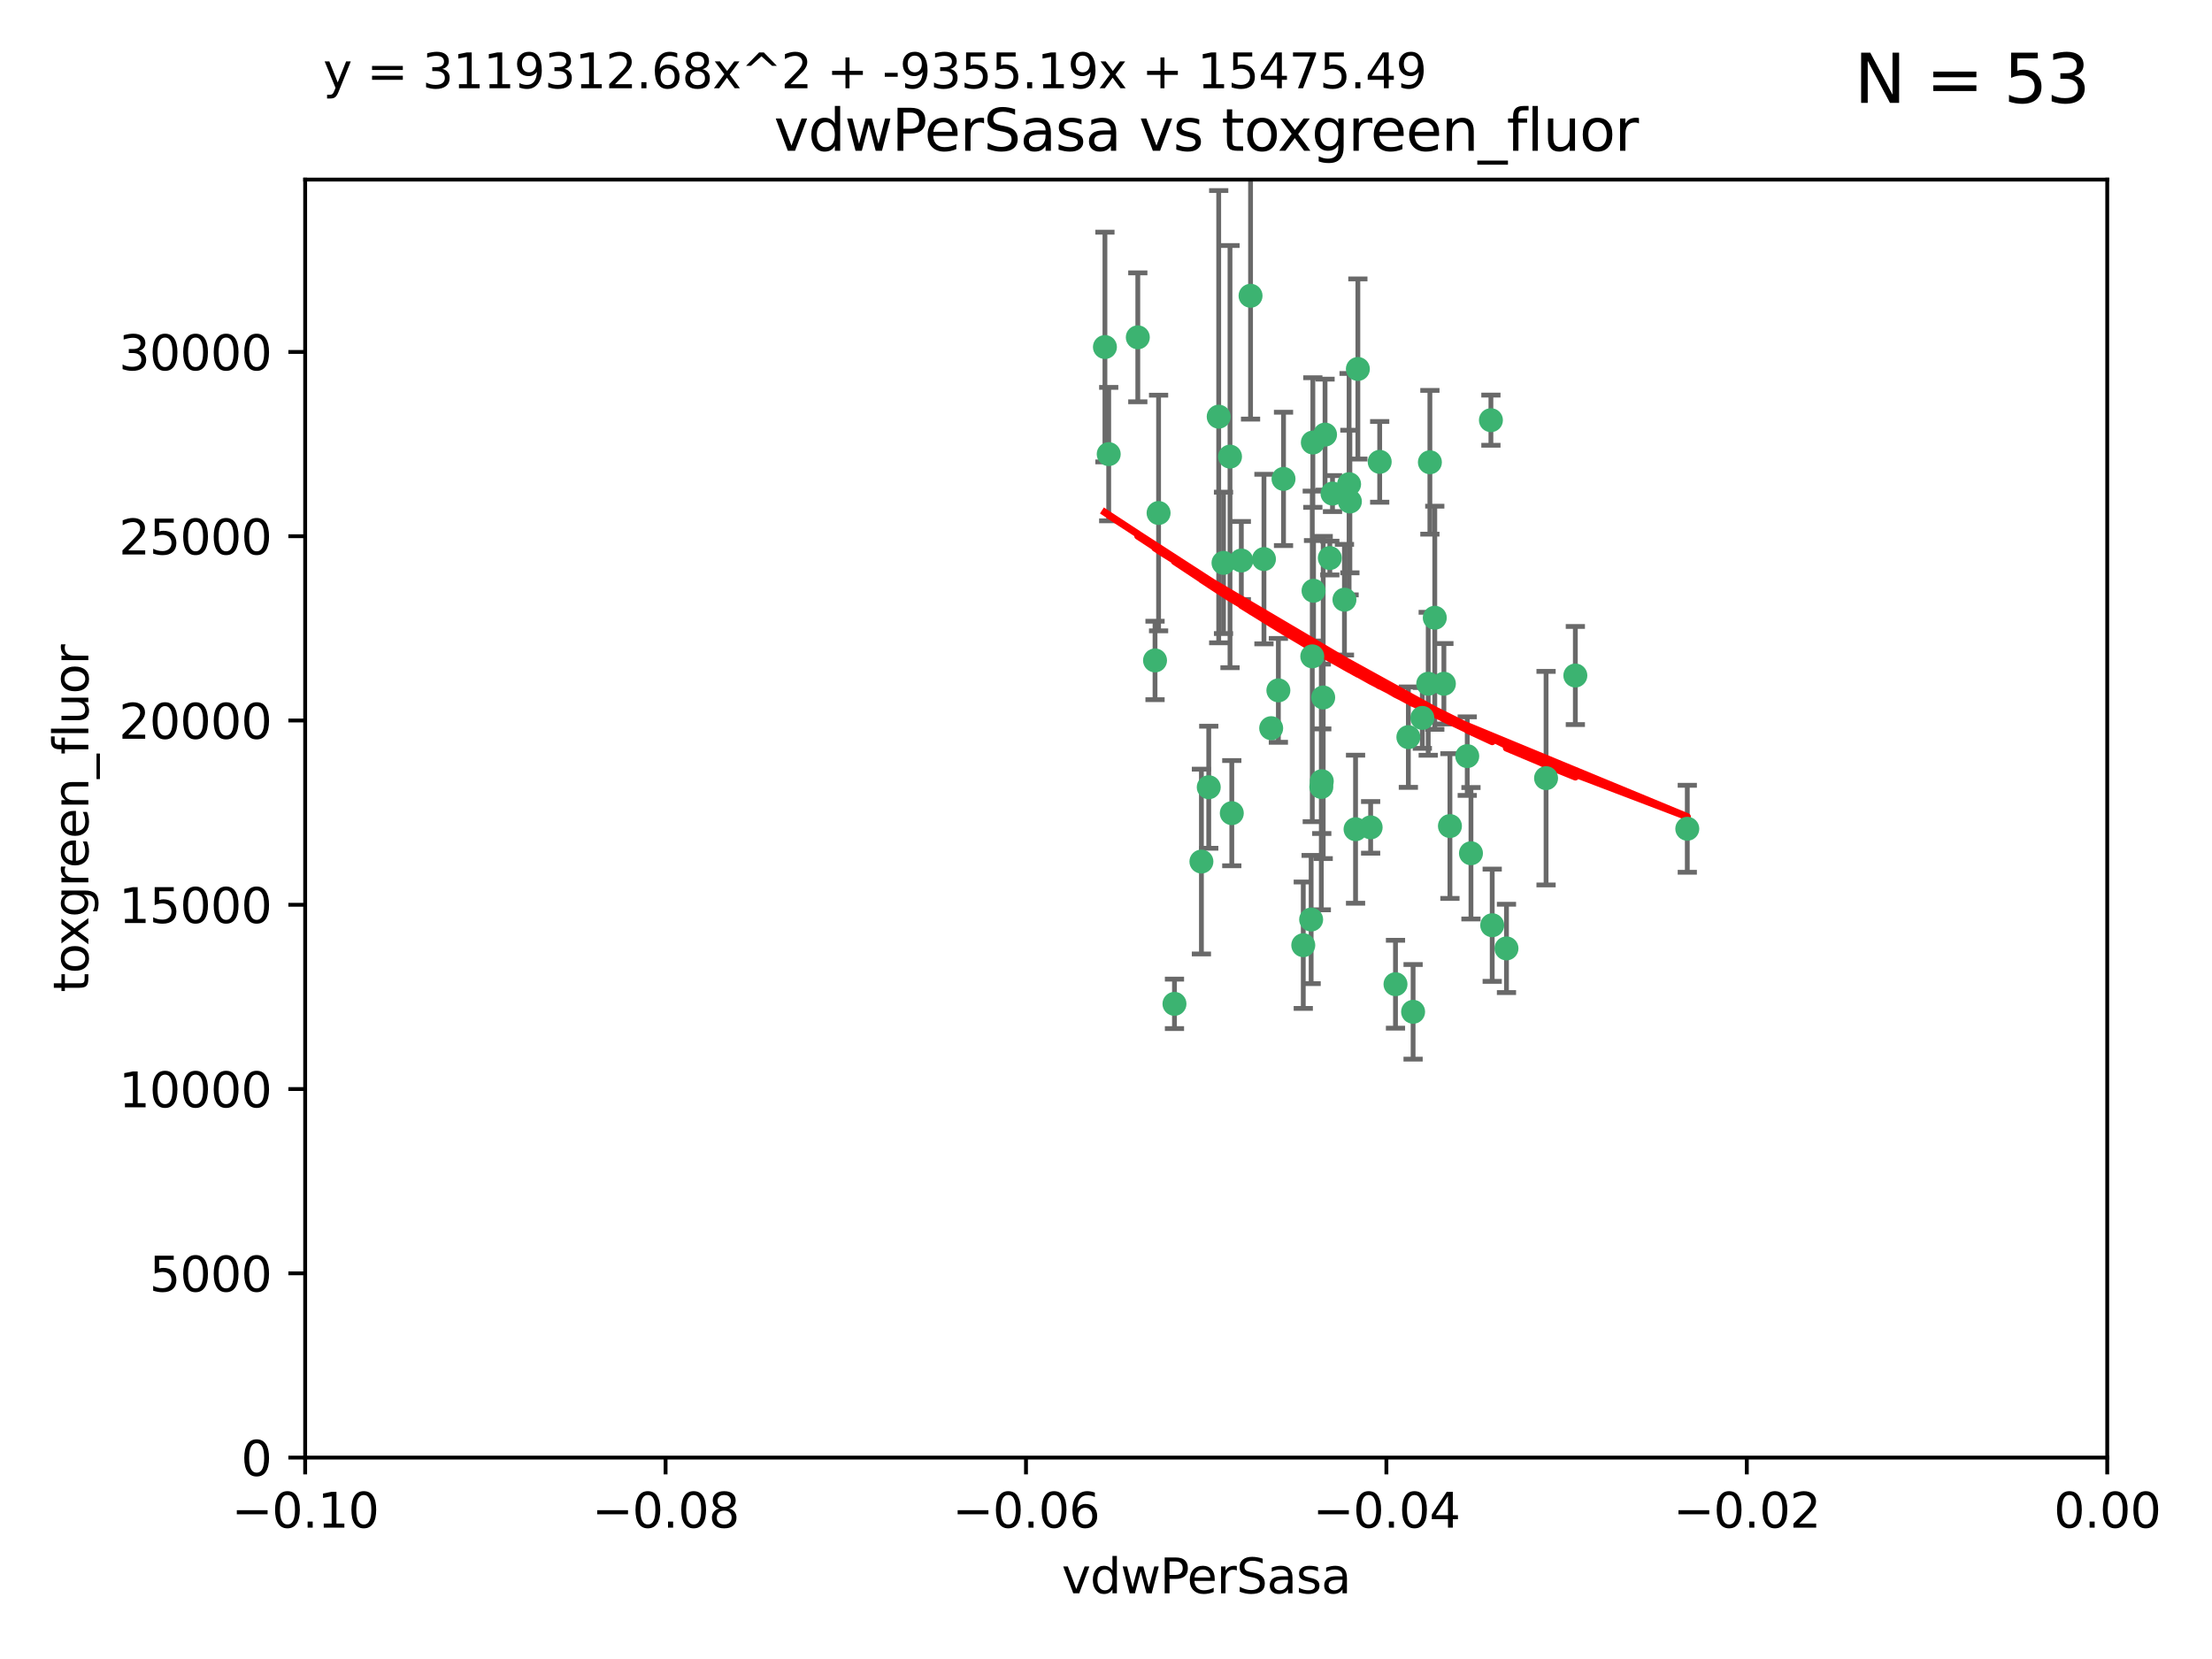 <?xml version="1.0" encoding="utf-8" standalone="no"?>
<!DOCTYPE svg PUBLIC "-//W3C//DTD SVG 1.1//EN"
  "http://www.w3.org/Graphics/SVG/1.1/DTD/svg11.dtd">
<svg xmlns:xlink="http://www.w3.org/1999/xlink" width="460.8pt" height="345.6pt" viewBox="0 0 460.8 345.6" xmlns="http://www.w3.org/2000/svg" version="1.1">
 <defs>
  <style type="text/css">*{stroke-linejoin: round; stroke-linecap: butt}</style>
 </defs>
 <g id="figure_1">
  <g id="patch_1">
   <path d="M 0 345.6 
L 460.8 345.6 
L 460.8 0 
L 0 0 
z
" style="fill: #ffffff"/>
  </g>
  <g id="axes_1">
   <g id="patch_2">
    <path d="M 63.571 303.64 
L 438.975 303.64 
L 438.975 37.411 
L 63.571 37.411 
z
" style="fill: #ffffff"/>
   </g>
   <g id="PathCollection_1">
    <defs>
     <path id="m8e25d61c40" d="M 0 1.118 
C 0.297 1.118 0.581 1 0.791 0.791 
C 1 0.581 1.118 0.297 1.118 0 
C 1.118 -0.297 1 -0.581 0.791 -0.791 
C 0.581 -1 0.297 -1.118 0 -1.118 
C -0.297 -1.118 -0.581 -1 -0.791 -0.791 
C -1 -0.581 -1.118 -0.297 -1.118 0 
C -1.118 0.297 -1 0.581 -0.791 0.791 
C -0.581 1 -0.297 1.118 0 1.118 
z
" style="stroke: #3cb371"/>
    </defs>
    <g clip-path="url(#pf71c1cab07)">
     <use xlink:href="#m8e25d61c40" x="230.178" y="72.294" style="fill: #3cb371; stroke: #3cb371"/>
     <use xlink:href="#m8e25d61c40" x="273.371" y="136.733" style="fill: #3cb371; stroke: #3cb371"/>
     <use xlink:href="#m8e25d61c40" x="273.49" y="92.187" style="fill: #3cb371; stroke: #3cb371"/>
     <use xlink:href="#m8e25d61c40" x="267.381" y="99.763" style="fill: #3cb371; stroke: #3cb371"/>
     <use xlink:href="#m8e25d61c40" x="237.026" y="70.271" style="fill: #3cb371; stroke: #3cb371"/>
     <use xlink:href="#m8e25d61c40" x="277.025" y="116.252" style="fill: #3cb371; stroke: #3cb371"/>
     <use xlink:href="#m8e25d61c40" x="273.633" y="123.063" style="fill: #3cb371; stroke: #3cb371"/>
     <use xlink:href="#m8e25d61c40" x="264.81" y="151.693" style="fill: #3cb371; stroke: #3cb371"/>
     <use xlink:href="#m8e25d61c40" x="275.255" y="163.936" style="fill: #3cb371; stroke: #3cb371"/>
     <use xlink:href="#m8e25d61c40" x="281.206" y="104.476" style="fill: #3cb371; stroke: #3cb371"/>
     <use xlink:href="#m8e25d61c40" x="266.309" y="143.815" style="fill: #3cb371; stroke: #3cb371"/>
     <use xlink:href="#m8e25d61c40" x="258.59" y="116.762" style="fill: #3cb371; stroke: #3cb371"/>
     <use xlink:href="#m8e25d61c40" x="282.869" y="76.865" style="fill: #3cb371; stroke: #3cb371"/>
     <use xlink:href="#m8e25d61c40" x="260.513" y="61.614" style="fill: #3cb371; stroke: #3cb371"/>
     <use xlink:href="#m8e25d61c40" x="293.388" y="153.559" style="fill: #3cb371; stroke: #3cb371"/>
     <use xlink:href="#m8e25d61c40" x="277.586" y="102.821" style="fill: #3cb371; stroke: #3cb371"/>
     <use xlink:href="#m8e25d61c40" x="230.966" y="94.6" style="fill: #3cb371; stroke: #3cb371"/>
     <use xlink:href="#m8e25d61c40" x="275.349" y="162.741" style="fill: #3cb371; stroke: #3cb371"/>
     <use xlink:href="#m8e25d61c40" x="254.878" y="117.254" style="fill: #3cb371; stroke: #3cb371"/>
     <use xlink:href="#m8e25d61c40" x="244.665" y="209.121" style="fill: #3cb371; stroke: #3cb371"/>
     <use xlink:href="#m8e25d61c40" x="271.497" y="196.901" style="fill: #3cb371; stroke: #3cb371"/>
     <use xlink:href="#m8e25d61c40" x="282.387" y="172.74" style="fill: #3cb371; stroke: #3cb371"/>
     <use xlink:href="#m8e25d61c40" x="240.614" y="137.58" style="fill: #3cb371; stroke: #3cb371"/>
     <use xlink:href="#m8e25d61c40" x="297.524" y="142.442" style="fill: #3cb371; stroke: #3cb371"/>
     <use xlink:href="#m8e25d61c40" x="276.03" y="90.534" style="fill: #3cb371; stroke: #3cb371"/>
     <use xlink:href="#m8e25d61c40" x="296.296" y="149.553" style="fill: #3cb371; stroke: #3cb371"/>
     <use xlink:href="#m8e25d61c40" x="280.072" y="124.926" style="fill: #3cb371; stroke: #3cb371"/>
     <use xlink:href="#m8e25d61c40" x="281.041" y="100.862" style="fill: #3cb371; stroke: #3cb371"/>
     <use xlink:href="#m8e25d61c40" x="241.355" y="106.867" style="fill: #3cb371; stroke: #3cb371"/>
     <use xlink:href="#m8e25d61c40" x="300.789" y="142.44" style="fill: #3cb371; stroke: #3cb371"/>
     <use xlink:href="#m8e25d61c40" x="253.879" y="86.8" style="fill: #3cb371; stroke: #3cb371"/>
     <use xlink:href="#m8e25d61c40" x="310.854" y="192.743" style="fill: #3cb371; stroke: #3cb371"/>
     <use xlink:href="#m8e25d61c40" x="297.873" y="96.298" style="fill: #3cb371; stroke: #3cb371"/>
     <use xlink:href="#m8e25d61c40" x="298.891" y="128.689" style="fill: #3cb371; stroke: #3cb371"/>
     <use xlink:href="#m8e25d61c40" x="251.805" y="163.993" style="fill: #3cb371; stroke: #3cb371"/>
     <use xlink:href="#m8e25d61c40" x="256.233" y="95.121" style="fill: #3cb371; stroke: #3cb371"/>
     <use xlink:href="#m8e25d61c40" x="287.416" y="96.211" style="fill: #3cb371; stroke: #3cb371"/>
     <use xlink:href="#m8e25d61c40" x="250.276" y="179.478" style="fill: #3cb371; stroke: #3cb371"/>
     <use xlink:href="#m8e25d61c40" x="256.606" y="169.397" style="fill: #3cb371; stroke: #3cb371"/>
     <use xlink:href="#m8e25d61c40" x="290.707" y="205.029" style="fill: #3cb371; stroke: #3cb371"/>
     <use xlink:href="#m8e25d61c40" x="310.584" y="87.531" style="fill: #3cb371; stroke: #3cb371"/>
     <use xlink:href="#m8e25d61c40" x="305.654" y="157.513" style="fill: #3cb371; stroke: #3cb371"/>
     <use xlink:href="#m8e25d61c40" x="306.429" y="177.75" style="fill: #3cb371; stroke: #3cb371"/>
     <use xlink:href="#m8e25d61c40" x="263.306" y="116.464" style="fill: #3cb371; stroke: #3cb371"/>
     <use xlink:href="#m8e25d61c40" x="302.048" y="172.082" style="fill: #3cb371; stroke: #3cb371"/>
     <use xlink:href="#m8e25d61c40" x="285.529" y="172.356" style="fill: #3cb371; stroke: #3cb371"/>
     <use xlink:href="#m8e25d61c40" x="273.135" y="191.554" style="fill: #3cb371; stroke: #3cb371"/>
     <use xlink:href="#m8e25d61c40" x="275.646" y="145.3" style="fill: #3cb371; stroke: #3cb371"/>
     <use xlink:href="#m8e25d61c40" x="322.074" y="162.105" style="fill: #3cb371; stroke: #3cb371"/>
     <use xlink:href="#m8e25d61c40" x="328.173" y="140.722" style="fill: #3cb371; stroke: #3cb371"/>
     <use xlink:href="#m8e25d61c40" x="313.826" y="197.571" style="fill: #3cb371; stroke: #3cb371"/>
     <use xlink:href="#m8e25d61c40" x="351.494" y="172.649" style="fill: #3cb371; stroke: #3cb371"/>
     <use xlink:href="#m8e25d61c40" x="294.374" y="210.779" style="fill: #3cb371; stroke: #3cb371"/>
    </g>
   </g>
   <g id="matplotlib.axis_1">
    <g id="xtick_1">
     <g id="line2d_1">
      <defs>
       <path id="maadfd9af6c" d="M 0 0 
L 0 3.5 
" style="stroke: #000000; stroke-width: 0.8"/>
      </defs>
      <g>
       <use xlink:href="#maadfd9af6c" x="63.571" y="303.64" style="stroke: #000000; stroke-width: 0.8"/>
      </g>
     </g>
     <g id="text_1">
      <!-- −0.10 -->
      <g transform="translate(48.249 318.238)scale(0.1 -0.1)">
       <defs>
        <path id="DejaVuSans-2212" d="M 678 2272 
L 4684 2272 
L 4684 1741 
L 678 1741 
L 678 2272 
z
" transform="scale(0.016)"/>
        <path id="DejaVuSans-30" d="M 2034 4250 
Q 1547 4250 1301 3770 
Q 1056 3291 1056 2328 
Q 1056 1369 1301 889 
Q 1547 409 2034 409 
Q 2525 409 2770 889 
Q 3016 1369 3016 2328 
Q 3016 3291 2770 3770 
Q 2525 4250 2034 4250 
z
M 2034 4750 
Q 2819 4750 3233 4129 
Q 3647 3509 3647 2328 
Q 3647 1150 3233 529 
Q 2819 -91 2034 -91 
Q 1250 -91 836 529 
Q 422 1150 422 2328 
Q 422 3509 836 4129 
Q 1250 4750 2034 4750 
z
" transform="scale(0.016)"/>
        <path id="DejaVuSans-2e" d="M 684 794 
L 1344 794 
L 1344 0 
L 684 0 
L 684 794 
z
" transform="scale(0.016)"/>
        <path id="DejaVuSans-31" d="M 794 531 
L 1825 531 
L 1825 4091 
L 703 3866 
L 703 4441 
L 1819 4666 
L 2450 4666 
L 2450 531 
L 3481 531 
L 3481 0 
L 794 0 
L 794 531 
z
" transform="scale(0.016)"/>
       </defs>
       <use xlink:href="#DejaVuSans-2212"/>
       <use xlink:href="#DejaVuSans-30" x="83.789"/>
       <use xlink:href="#DejaVuSans-2e" x="147.412"/>
       <use xlink:href="#DejaVuSans-31" x="179.199"/>
       <use xlink:href="#DejaVuSans-30" x="242.822"/>
      </g>
     </g>
    </g>
    <g id="xtick_2">
     <g id="line2d_2">
      <g>
       <use xlink:href="#maadfd9af6c" x="138.652" y="303.64" style="stroke: #000000; stroke-width: 0.8"/>
      </g>
     </g>
     <g id="text_2">
      <!-- −0.08 -->
      <g transform="translate(123.329 318.238)scale(0.1 -0.1)">
       <defs>
        <path id="DejaVuSans-38" d="M 2034 2216 
Q 1584 2216 1326 1975 
Q 1069 1734 1069 1313 
Q 1069 891 1326 650 
Q 1584 409 2034 409 
Q 2484 409 2743 651 
Q 3003 894 3003 1313 
Q 3003 1734 2745 1975 
Q 2488 2216 2034 2216 
z
M 1403 2484 
Q 997 2584 770 2862 
Q 544 3141 544 3541 
Q 544 4100 942 4425 
Q 1341 4750 2034 4750 
Q 2731 4750 3128 4425 
Q 3525 4100 3525 3541 
Q 3525 3141 3298 2862 
Q 3072 2584 2669 2484 
Q 3125 2378 3379 2068 
Q 3634 1759 3634 1313 
Q 3634 634 3220 271 
Q 2806 -91 2034 -91 
Q 1263 -91 848 271 
Q 434 634 434 1313 
Q 434 1759 690 2068 
Q 947 2378 1403 2484 
z
M 1172 3481 
Q 1172 3119 1398 2916 
Q 1625 2713 2034 2713 
Q 2441 2713 2670 2916 
Q 2900 3119 2900 3481 
Q 2900 3844 2670 4047 
Q 2441 4250 2034 4250 
Q 1625 4250 1398 4047 
Q 1172 3844 1172 3481 
z
" transform="scale(0.016)"/>
       </defs>
       <use xlink:href="#DejaVuSans-2212"/>
       <use xlink:href="#DejaVuSans-30" x="83.789"/>
       <use xlink:href="#DejaVuSans-2e" x="147.412"/>
       <use xlink:href="#DejaVuSans-30" x="179.199"/>
       <use xlink:href="#DejaVuSans-38" x="242.822"/>
      </g>
     </g>
    </g>
    <g id="xtick_3">
     <g id="line2d_3">
      <g>
       <use xlink:href="#maadfd9af6c" x="213.733" y="303.64" style="stroke: #000000; stroke-width: 0.8"/>
      </g>
     </g>
     <g id="text_3">
      <!-- −0.06 -->
      <g transform="translate(198.41 318.238)scale(0.1 -0.1)">
       <defs>
        <path id="DejaVuSans-36" d="M 2113 2584 
Q 1688 2584 1439 2293 
Q 1191 2003 1191 1497 
Q 1191 994 1439 701 
Q 1688 409 2113 409 
Q 2538 409 2786 701 
Q 3034 994 3034 1497 
Q 3034 2003 2786 2293 
Q 2538 2584 2113 2584 
z
M 3366 4563 
L 3366 3988 
Q 3128 4100 2886 4159 
Q 2644 4219 2406 4219 
Q 1781 4219 1451 3797 
Q 1122 3375 1075 2522 
Q 1259 2794 1537 2939 
Q 1816 3084 2150 3084 
Q 2853 3084 3261 2657 
Q 3669 2231 3669 1497 
Q 3669 778 3244 343 
Q 2819 -91 2113 -91 
Q 1303 -91 875 529 
Q 447 1150 447 2328 
Q 447 3434 972 4092 
Q 1497 4750 2381 4750 
Q 2619 4750 2861 4703 
Q 3103 4656 3366 4563 
z
" transform="scale(0.016)"/>
       </defs>
       <use xlink:href="#DejaVuSans-2212"/>
       <use xlink:href="#DejaVuSans-30" x="83.789"/>
       <use xlink:href="#DejaVuSans-2e" x="147.412"/>
       <use xlink:href="#DejaVuSans-30" x="179.199"/>
       <use xlink:href="#DejaVuSans-36" x="242.822"/>
      </g>
     </g>
    </g>
    <g id="xtick_4">
     <g id="line2d_4">
      <g>
       <use xlink:href="#maadfd9af6c" x="288.813" y="303.64" style="stroke: #000000; stroke-width: 0.8"/>
      </g>
     </g>
     <g id="text_4">
      <!-- −0.04 -->
      <g transform="translate(273.491 318.238)scale(0.1 -0.1)">
       <defs>
        <path id="DejaVuSans-34" d="M 2419 4116 
L 825 1625 
L 2419 1625 
L 2419 4116 
z
M 2253 4666 
L 3047 4666 
L 3047 1625 
L 3713 1625 
L 3713 1100 
L 3047 1100 
L 3047 0 
L 2419 0 
L 2419 1100 
L 313 1100 
L 313 1709 
L 2253 4666 
z
" transform="scale(0.016)"/>
       </defs>
       <use xlink:href="#DejaVuSans-2212"/>
       <use xlink:href="#DejaVuSans-30" x="83.789"/>
       <use xlink:href="#DejaVuSans-2e" x="147.412"/>
       <use xlink:href="#DejaVuSans-30" x="179.199"/>
       <use xlink:href="#DejaVuSans-34" x="242.822"/>
      </g>
     </g>
    </g>
    <g id="xtick_5">
     <g id="line2d_5">
      <g>
       <use xlink:href="#maadfd9af6c" x="363.894" y="303.64" style="stroke: #000000; stroke-width: 0.8"/>
      </g>
     </g>
     <g id="text_5">
      <!-- −0.02 -->
      <g transform="translate(348.572 318.238)scale(0.1 -0.1)">
       <defs>
        <path id="DejaVuSans-32" d="M 1228 531 
L 3431 531 
L 3431 0 
L 469 0 
L 469 531 
Q 828 903 1448 1529 
Q 2069 2156 2228 2338 
Q 2531 2678 2651 2914 
Q 2772 3150 2772 3378 
Q 2772 3750 2511 3984 
Q 2250 4219 1831 4219 
Q 1534 4219 1204 4116 
Q 875 4013 500 3803 
L 500 4441 
Q 881 4594 1212 4672 
Q 1544 4750 1819 4750 
Q 2544 4750 2975 4387 
Q 3406 4025 3406 3419 
Q 3406 3131 3298 2873 
Q 3191 2616 2906 2266 
Q 2828 2175 2409 1742 
Q 1991 1309 1228 531 
z
" transform="scale(0.016)"/>
       </defs>
       <use xlink:href="#DejaVuSans-2212"/>
       <use xlink:href="#DejaVuSans-30" x="83.789"/>
       <use xlink:href="#DejaVuSans-2e" x="147.412"/>
       <use xlink:href="#DejaVuSans-30" x="179.199"/>
       <use xlink:href="#DejaVuSans-32" x="242.822"/>
      </g>
     </g>
    </g>
    <g id="xtick_6">
     <g id="line2d_6">
      <g>
       <use xlink:href="#maadfd9af6c" x="438.975" y="303.64" style="stroke: #000000; stroke-width: 0.8"/>
      </g>
     </g>
     <g id="text_6">
      <!-- 0.00 -->
      <g transform="translate(427.842 318.238)scale(0.1 -0.1)">
       <use xlink:href="#DejaVuSans-30"/>
       <use xlink:href="#DejaVuSans-2e" x="63.623"/>
       <use xlink:href="#DejaVuSans-30" x="95.41"/>
       <use xlink:href="#DejaVuSans-30" x="159.033"/>
      </g>
     </g>
    </g>
    <g id="text_7">
     <!-- vdwPerSasa -->
     <g transform="translate(221.178 331.917)scale(0.1 -0.1)">
      <defs>
       <path id="DejaVuSans-76" d="M 191 3500 
L 800 3500 
L 1894 563 
L 2988 3500 
L 3597 3500 
L 2284 0 
L 1503 0 
L 191 3500 
z
" transform="scale(0.016)"/>
       <path id="DejaVuSans-64" d="M 2906 2969 
L 2906 4863 
L 3481 4863 
L 3481 0 
L 2906 0 
L 2906 525 
Q 2725 213 2448 61 
Q 2172 -91 1784 -91 
Q 1150 -91 751 415 
Q 353 922 353 1747 
Q 353 2572 751 3078 
Q 1150 3584 1784 3584 
Q 2172 3584 2448 3432 
Q 2725 3281 2906 2969 
z
M 947 1747 
Q 947 1113 1208 752 
Q 1469 391 1925 391 
Q 2381 391 2643 752 
Q 2906 1113 2906 1747 
Q 2906 2381 2643 2742 
Q 2381 3103 1925 3103 
Q 1469 3103 1208 2742 
Q 947 2381 947 1747 
z
" transform="scale(0.016)"/>
       <path id="DejaVuSans-77" d="M 269 3500 
L 844 3500 
L 1563 769 
L 2278 3500 
L 2956 3500 
L 3675 769 
L 4391 3500 
L 4966 3500 
L 4050 0 
L 3372 0 
L 2619 2869 
L 1863 0 
L 1184 0 
L 269 3500 
z
" transform="scale(0.016)"/>
       <path id="DejaVuSans-50" d="M 1259 4147 
L 1259 2394 
L 2053 2394 
Q 2494 2394 2734 2622 
Q 2975 2850 2975 3272 
Q 2975 3691 2734 3919 
Q 2494 4147 2053 4147 
L 1259 4147 
z
M 628 4666 
L 2053 4666 
Q 2838 4666 3239 4311 
Q 3641 3956 3641 3272 
Q 3641 2581 3239 2228 
Q 2838 1875 2053 1875 
L 1259 1875 
L 1259 0 
L 628 0 
L 628 4666 
z
" transform="scale(0.016)"/>
       <path id="DejaVuSans-65" d="M 3597 1894 
L 3597 1613 
L 953 1613 
Q 991 1019 1311 708 
Q 1631 397 2203 397 
Q 2534 397 2845 478 
Q 3156 559 3463 722 
L 3463 178 
Q 3153 47 2828 -22 
Q 2503 -91 2169 -91 
Q 1331 -91 842 396 
Q 353 884 353 1716 
Q 353 2575 817 3079 
Q 1281 3584 2069 3584 
Q 2775 3584 3186 3129 
Q 3597 2675 3597 1894 
z
M 3022 2063 
Q 3016 2534 2758 2815 
Q 2500 3097 2075 3097 
Q 1594 3097 1305 2825 
Q 1016 2553 972 2059 
L 3022 2063 
z
" transform="scale(0.016)"/>
       <path id="DejaVuSans-72" d="M 2631 2963 
Q 2534 3019 2420 3045 
Q 2306 3072 2169 3072 
Q 1681 3072 1420 2755 
Q 1159 2438 1159 1844 
L 1159 0 
L 581 0 
L 581 3500 
L 1159 3500 
L 1159 2956 
Q 1341 3275 1631 3429 
Q 1922 3584 2338 3584 
Q 2397 3584 2469 3576 
Q 2541 3569 2628 3553 
L 2631 2963 
z
" transform="scale(0.016)"/>
       <path id="DejaVuSans-53" d="M 3425 4513 
L 3425 3897 
Q 3066 4069 2747 4153 
Q 2428 4238 2131 4238 
Q 1616 4238 1336 4038 
Q 1056 3838 1056 3469 
Q 1056 3159 1242 3001 
Q 1428 2844 1947 2747 
L 2328 2669 
Q 3034 2534 3370 2195 
Q 3706 1856 3706 1288 
Q 3706 609 3251 259 
Q 2797 -91 1919 -91 
Q 1588 -91 1214 -16 
Q 841 59 441 206 
L 441 856 
Q 825 641 1194 531 
Q 1563 422 1919 422 
Q 2459 422 2753 634 
Q 3047 847 3047 1241 
Q 3047 1584 2836 1778 
Q 2625 1972 2144 2069 
L 1759 2144 
Q 1053 2284 737 2584 
Q 422 2884 422 3419 
Q 422 4038 858 4394 
Q 1294 4750 2059 4750 
Q 2388 4750 2728 4690 
Q 3069 4631 3425 4513 
z
" transform="scale(0.016)"/>
       <path id="DejaVuSans-61" d="M 2194 1759 
Q 1497 1759 1228 1600 
Q 959 1441 959 1056 
Q 959 750 1161 570 
Q 1363 391 1709 391 
Q 2188 391 2477 730 
Q 2766 1069 2766 1631 
L 2766 1759 
L 2194 1759 
z
M 3341 1997 
L 3341 0 
L 2766 0 
L 2766 531 
Q 2569 213 2275 61 
Q 1981 -91 1556 -91 
Q 1019 -91 701 211 
Q 384 513 384 1019 
Q 384 1609 779 1909 
Q 1175 2209 1959 2209 
L 2766 2209 
L 2766 2266 
Q 2766 2663 2505 2880 
Q 2244 3097 1772 3097 
Q 1472 3097 1187 3025 
Q 903 2953 641 2809 
L 641 3341 
Q 956 3463 1253 3523 
Q 1550 3584 1831 3584 
Q 2591 3584 2966 3190 
Q 3341 2797 3341 1997 
z
" transform="scale(0.016)"/>
       <path id="DejaVuSans-73" d="M 2834 3397 
L 2834 2853 
Q 2591 2978 2328 3040 
Q 2066 3103 1784 3103 
Q 1356 3103 1142 2972 
Q 928 2841 928 2578 
Q 928 2378 1081 2264 
Q 1234 2150 1697 2047 
L 1894 2003 
Q 2506 1872 2764 1633 
Q 3022 1394 3022 966 
Q 3022 478 2636 193 
Q 2250 -91 1575 -91 
Q 1294 -91 989 -36 
Q 684 19 347 128 
L 347 722 
Q 666 556 975 473 
Q 1284 391 1588 391 
Q 1994 391 2212 530 
Q 2431 669 2431 922 
Q 2431 1156 2273 1281 
Q 2116 1406 1581 1522 
L 1381 1569 
Q 847 1681 609 1914 
Q 372 2147 372 2553 
Q 372 3047 722 3315 
Q 1072 3584 1716 3584 
Q 2034 3584 2315 3537 
Q 2597 3491 2834 3397 
z
" transform="scale(0.016)"/>
      </defs>
      <use xlink:href="#DejaVuSans-76"/>
      <use xlink:href="#DejaVuSans-64" x="59.18"/>
      <use xlink:href="#DejaVuSans-77" x="122.656"/>
      <use xlink:href="#DejaVuSans-50" x="204.443"/>
      <use xlink:href="#DejaVuSans-65" x="261.121"/>
      <use xlink:href="#DejaVuSans-72" x="322.645"/>
      <use xlink:href="#DejaVuSans-53" x="363.758"/>
      <use xlink:href="#DejaVuSans-61" x="427.234"/>
      <use xlink:href="#DejaVuSans-73" x="488.514"/>
      <use xlink:href="#DejaVuSans-61" x="540.613"/>
     </g>
    </g>
   </g>
   <g id="matplotlib.axis_2">
    <g id="ytick_1">
     <g id="line2d_7">
      <defs>
       <path id="m38a6777334" d="M 0 0 
L -3.5 0 
" style="stroke: #000000; stroke-width: 0.8"/>
      </defs>
      <g>
       <use xlink:href="#m38a6777334" x="63.571" y="303.64" style="stroke: #000000; stroke-width: 0.8"/>
      </g>
     </g>
     <g id="text_8">
      <!-- 0 -->
      <g transform="translate(50.209 307.439)scale(0.1 -0.1)">
       <use xlink:href="#DejaVuSans-30"/>
      </g>
     </g>
    </g>
    <g id="ytick_2">
     <g id="line2d_8">
      <g>
       <use xlink:href="#m38a6777334" x="63.571" y="265.253" style="stroke: #000000; stroke-width: 0.8"/>
      </g>
     </g>
     <g id="text_9">
      <!-- 5000 -->
      <g transform="translate(31.121 269.052)scale(0.1 -0.1)">
       <defs>
        <path id="DejaVuSans-35" d="M 691 4666 
L 3169 4666 
L 3169 4134 
L 1269 4134 
L 1269 2991 
Q 1406 3038 1543 3061 
Q 1681 3084 1819 3084 
Q 2600 3084 3056 2656 
Q 3513 2228 3513 1497 
Q 3513 744 3044 326 
Q 2575 -91 1722 -91 
Q 1428 -91 1123 -41 
Q 819 9 494 109 
L 494 744 
Q 775 591 1075 516 
Q 1375 441 1709 441 
Q 2250 441 2565 725 
Q 2881 1009 2881 1497 
Q 2881 1984 2565 2268 
Q 2250 2553 1709 2553 
Q 1456 2553 1204 2497 
Q 953 2441 691 2322 
L 691 4666 
z
" transform="scale(0.016)"/>
       </defs>
       <use xlink:href="#DejaVuSans-35"/>
       <use xlink:href="#DejaVuSans-30" x="63.623"/>
       <use xlink:href="#DejaVuSans-30" x="127.246"/>
       <use xlink:href="#DejaVuSans-30" x="190.869"/>
      </g>
     </g>
    </g>
    <g id="ytick_3">
     <g id="line2d_9">
      <g>
       <use xlink:href="#m38a6777334" x="63.571" y="226.866" style="stroke: #000000; stroke-width: 0.8"/>
      </g>
     </g>
     <g id="text_10">
      <!-- 10000 -->
      <g transform="translate(24.759 230.665)scale(0.1 -0.1)">
       <use xlink:href="#DejaVuSans-31"/>
       <use xlink:href="#DejaVuSans-30" x="63.623"/>
       <use xlink:href="#DejaVuSans-30" x="127.246"/>
       <use xlink:href="#DejaVuSans-30" x="190.869"/>
       <use xlink:href="#DejaVuSans-30" x="254.492"/>
      </g>
     </g>
    </g>
    <g id="ytick_4">
     <g id="line2d_10">
      <g>
       <use xlink:href="#m38a6777334" x="63.571" y="188.479" style="stroke: #000000; stroke-width: 0.8"/>
      </g>
     </g>
     <g id="text_11">
      <!-- 15000 -->
      <g transform="translate(24.759 192.278)scale(0.1 -0.1)">
       <use xlink:href="#DejaVuSans-31"/>
       <use xlink:href="#DejaVuSans-35" x="63.623"/>
       <use xlink:href="#DejaVuSans-30" x="127.246"/>
       <use xlink:href="#DejaVuSans-30" x="190.869"/>
       <use xlink:href="#DejaVuSans-30" x="254.492"/>
      </g>
     </g>
    </g>
    <g id="ytick_5">
     <g id="line2d_11">
      <g>
       <use xlink:href="#m38a6777334" x="63.571" y="150.092" style="stroke: #000000; stroke-width: 0.8"/>
      </g>
     </g>
     <g id="text_12">
      <!-- 20000 -->
      <g transform="translate(24.759 153.891)scale(0.1 -0.1)">
       <use xlink:href="#DejaVuSans-32"/>
       <use xlink:href="#DejaVuSans-30" x="63.623"/>
       <use xlink:href="#DejaVuSans-30" x="127.246"/>
       <use xlink:href="#DejaVuSans-30" x="190.869"/>
       <use xlink:href="#DejaVuSans-30" x="254.492"/>
      </g>
     </g>
    </g>
    <g id="ytick_6">
     <g id="line2d_12">
      <g>
       <use xlink:href="#m38a6777334" x="63.571" y="111.705" style="stroke: #000000; stroke-width: 0.8"/>
      </g>
     </g>
     <g id="text_13">
      <!-- 25000 -->
      <g transform="translate(24.759 115.504)scale(0.1 -0.1)">
       <use xlink:href="#DejaVuSans-32"/>
       <use xlink:href="#DejaVuSans-35" x="63.623"/>
       <use xlink:href="#DejaVuSans-30" x="127.246"/>
       <use xlink:href="#DejaVuSans-30" x="190.869"/>
       <use xlink:href="#DejaVuSans-30" x="254.492"/>
      </g>
     </g>
    </g>
    <g id="ytick_7">
     <g id="line2d_13">
      <g>
       <use xlink:href="#m38a6777334" x="63.571" y="73.317" style="stroke: #000000; stroke-width: 0.8"/>
      </g>
     </g>
     <g id="text_14">
      <!-- 30000 -->
      <g transform="translate(24.759 77.117)scale(0.1 -0.1)">
       <defs>
        <path id="DejaVuSans-33" d="M 2597 2516 
Q 3050 2419 3304 2112 
Q 3559 1806 3559 1356 
Q 3559 666 3084 287 
Q 2609 -91 1734 -91 
Q 1441 -91 1130 -33 
Q 819 25 488 141 
L 488 750 
Q 750 597 1062 519 
Q 1375 441 1716 441 
Q 2309 441 2620 675 
Q 2931 909 2931 1356 
Q 2931 1769 2642 2001 
Q 2353 2234 1838 2234 
L 1294 2234 
L 1294 2753 
L 1863 2753 
Q 2328 2753 2575 2939 
Q 2822 3125 2822 3475 
Q 2822 3834 2567 4026 
Q 2313 4219 1838 4219 
Q 1578 4219 1281 4162 
Q 984 4106 628 3988 
L 628 4550 
Q 988 4650 1302 4700 
Q 1616 4750 1894 4750 
Q 2613 4750 3031 4423 
Q 3450 4097 3450 3541 
Q 3450 3153 3228 2886 
Q 3006 2619 2597 2516 
z
" transform="scale(0.016)"/>
       </defs>
       <use xlink:href="#DejaVuSans-33"/>
       <use xlink:href="#DejaVuSans-30" x="63.623"/>
       <use xlink:href="#DejaVuSans-30" x="127.246"/>
       <use xlink:href="#DejaVuSans-30" x="190.869"/>
       <use xlink:href="#DejaVuSans-30" x="254.492"/>
      </g>
     </g>
    </g>
    <g id="text_15">
     <!-- toxgreen_fluor -->
     <g transform="translate(18.401 206.72)rotate(-90)scale(0.1 -0.1)">
      <defs>
       <path id="DejaVuSans-74" d="M 1172 4494 
L 1172 3500 
L 2356 3500 
L 2356 3053 
L 1172 3053 
L 1172 1153 
Q 1172 725 1289 603 
Q 1406 481 1766 481 
L 2356 481 
L 2356 0 
L 1766 0 
Q 1100 0 847 248 
Q 594 497 594 1153 
L 594 3053 
L 172 3053 
L 172 3500 
L 594 3500 
L 594 4494 
L 1172 4494 
z
" transform="scale(0.016)"/>
       <path id="DejaVuSans-6f" d="M 1959 3097 
Q 1497 3097 1228 2736 
Q 959 2375 959 1747 
Q 959 1119 1226 758 
Q 1494 397 1959 397 
Q 2419 397 2687 759 
Q 2956 1122 2956 1747 
Q 2956 2369 2687 2733 
Q 2419 3097 1959 3097 
z
M 1959 3584 
Q 2709 3584 3137 3096 
Q 3566 2609 3566 1747 
Q 3566 888 3137 398 
Q 2709 -91 1959 -91 
Q 1206 -91 779 398 
Q 353 888 353 1747 
Q 353 2609 779 3096 
Q 1206 3584 1959 3584 
z
" transform="scale(0.016)"/>
       <path id="DejaVuSans-78" d="M 3513 3500 
L 2247 1797 
L 3578 0 
L 2900 0 
L 1881 1375 
L 863 0 
L 184 0 
L 1544 1831 
L 300 3500 
L 978 3500 
L 1906 2253 
L 2834 3500 
L 3513 3500 
z
" transform="scale(0.016)"/>
       <path id="DejaVuSans-67" d="M 2906 1791 
Q 2906 2416 2648 2759 
Q 2391 3103 1925 3103 
Q 1463 3103 1205 2759 
Q 947 2416 947 1791 
Q 947 1169 1205 825 
Q 1463 481 1925 481 
Q 2391 481 2648 825 
Q 2906 1169 2906 1791 
z
M 3481 434 
Q 3481 -459 3084 -895 
Q 2688 -1331 1869 -1331 
Q 1566 -1331 1297 -1286 
Q 1028 -1241 775 -1147 
L 775 -588 
Q 1028 -725 1275 -790 
Q 1522 -856 1778 -856 
Q 2344 -856 2625 -561 
Q 2906 -266 2906 331 
L 2906 616 
Q 2728 306 2450 153 
Q 2172 0 1784 0 
Q 1141 0 747 490 
Q 353 981 353 1791 
Q 353 2603 747 3093 
Q 1141 3584 1784 3584 
Q 2172 3584 2450 3431 
Q 2728 3278 2906 2969 
L 2906 3500 
L 3481 3500 
L 3481 434 
z
" transform="scale(0.016)"/>
       <path id="DejaVuSans-6e" d="M 3513 2113 
L 3513 0 
L 2938 0 
L 2938 2094 
Q 2938 2591 2744 2837 
Q 2550 3084 2163 3084 
Q 1697 3084 1428 2787 
Q 1159 2491 1159 1978 
L 1159 0 
L 581 0 
L 581 3500 
L 1159 3500 
L 1159 2956 
Q 1366 3272 1645 3428 
Q 1925 3584 2291 3584 
Q 2894 3584 3203 3211 
Q 3513 2838 3513 2113 
z
" transform="scale(0.016)"/>
       <path id="DejaVuSans-5f" d="M 3263 -1063 
L 3263 -1509 
L -63 -1509 
L -63 -1063 
L 3263 -1063 
z
" transform="scale(0.016)"/>
       <path id="DejaVuSans-66" d="M 2375 4863 
L 2375 4384 
L 1825 4384 
Q 1516 4384 1395 4259 
Q 1275 4134 1275 3809 
L 1275 3500 
L 2222 3500 
L 2222 3053 
L 1275 3053 
L 1275 0 
L 697 0 
L 697 3053 
L 147 3053 
L 147 3500 
L 697 3500 
L 697 3744 
Q 697 4328 969 4595 
Q 1241 4863 1831 4863 
L 2375 4863 
z
" transform="scale(0.016)"/>
       <path id="DejaVuSans-6c" d="M 603 4863 
L 1178 4863 
L 1178 0 
L 603 0 
L 603 4863 
z
" transform="scale(0.016)"/>
       <path id="DejaVuSans-75" d="M 544 1381 
L 544 3500 
L 1119 3500 
L 1119 1403 
Q 1119 906 1312 657 
Q 1506 409 1894 409 
Q 2359 409 2629 706 
Q 2900 1003 2900 1516 
L 2900 3500 
L 3475 3500 
L 3475 0 
L 2900 0 
L 2900 538 
Q 2691 219 2414 64 
Q 2138 -91 1772 -91 
Q 1169 -91 856 284 
Q 544 659 544 1381 
z
M 1991 3584 
L 1991 3584 
z
" transform="scale(0.016)"/>
      </defs>
      <use xlink:href="#DejaVuSans-74"/>
      <use xlink:href="#DejaVuSans-6f" x="39.209"/>
      <use xlink:href="#DejaVuSans-78" x="97.266"/>
      <use xlink:href="#DejaVuSans-67" x="156.445"/>
      <use xlink:href="#DejaVuSans-72" x="219.922"/>
      <use xlink:href="#DejaVuSans-65" x="258.785"/>
      <use xlink:href="#DejaVuSans-65" x="320.309"/>
      <use xlink:href="#DejaVuSans-6e" x="381.832"/>
      <use xlink:href="#DejaVuSans-5f" x="445.211"/>
      <use xlink:href="#DejaVuSans-66" x="495.211"/>
      <use xlink:href="#DejaVuSans-6c" x="530.416"/>
      <use xlink:href="#DejaVuSans-75" x="558.199"/>
      <use xlink:href="#DejaVuSans-6f" x="621.578"/>
      <use xlink:href="#DejaVuSans-72" x="682.76"/>
     </g>
    </g>
   </g>
   <g id="LineCollection_1">
    <path d="M 230.178 96.224 
L 230.178 48.364 
" clip-path="url(#pf71c1cab07)" style="fill: none; stroke: #696969"/>
    <path d="M 273.371 171.165 
L 273.371 102.302 
" clip-path="url(#pf71c1cab07)" style="fill: none; stroke: #696969"/>
    <path d="M 273.49 105.69 
L 273.49 78.685 
" clip-path="url(#pf71c1cab07)" style="fill: none; stroke: #696969"/>
    <path d="M 267.381 113.651 
L 267.381 85.875 
" clip-path="url(#pf71c1cab07)" style="fill: none; stroke: #696969"/>
    <path d="M 237.026 83.696 
L 237.026 56.846 
" clip-path="url(#pf71c1cab07)" style="fill: none; stroke: #696969"/>
    <path d="M 277.025 119.772 
L 277.025 112.733 
" clip-path="url(#pf71c1cab07)" style="fill: none; stroke: #696969"/>
    <path d="M 273.633 133.529 
L 273.633 112.598 
" clip-path="url(#pf71c1cab07)" style="fill: none; stroke: #696969"/>
    <path d="M 264.81 152.217 
L 264.81 151.168 
" clip-path="url(#pf71c1cab07)" style="fill: none; stroke: #696969"/>
    <path d="M 275.255 189.529 
L 275.255 138.343 
" clip-path="url(#pf71c1cab07)" style="fill: none; stroke: #696969"/>
    <path d="M 281.206 119.328 
L 281.206 89.623 
" clip-path="url(#pf71c1cab07)" style="fill: none; stroke: #696969"/>
    <path d="M 266.309 154.632 
L 266.309 132.999 
" clip-path="url(#pf71c1cab07)" style="fill: none; stroke: #696969"/>
    <path d="M 258.59 124.89 
L 258.59 108.635 
" clip-path="url(#pf71c1cab07)" style="fill: none; stroke: #696969"/>
    <path d="M 282.869 95.625 
L 282.869 58.105 
" clip-path="url(#pf71c1cab07)" style="fill: none; stroke: #696969"/>
    <path d="M 260.513 87.306 
L 260.513 35.922 
" clip-path="url(#pf71c1cab07)" style="fill: none; stroke: #696969"/>
    <path d="M 293.388 164.019 
L 293.388 143.098 
" clip-path="url(#pf71c1cab07)" style="fill: none; stroke: #696969"/>
    <path d="M 277.586 106.565 
L 277.586 99.077 
" clip-path="url(#pf71c1cab07)" style="fill: none; stroke: #696969"/>
    <path d="M 230.966 108.495 
L 230.966 80.704 
" clip-path="url(#pf71c1cab07)" style="fill: none; stroke: #696969"/>
    <path d="M 275.349 173.639 
L 275.349 151.843 
" clip-path="url(#pf71c1cab07)" style="fill: none; stroke: #696969"/>
    <path d="M 254.878 131.975 
L 254.878 102.532 
" clip-path="url(#pf71c1cab07)" style="fill: none; stroke: #696969"/>
    <path d="M 244.665 214.275 
L 244.665 203.967 
" clip-path="url(#pf71c1cab07)" style="fill: none; stroke: #696969"/>
    <path d="M 271.497 210.068 
L 271.497 183.734 
" clip-path="url(#pf71c1cab07)" style="fill: none; stroke: #696969"/>
    <path d="M 282.387 188.163 
L 282.387 157.316 
" clip-path="url(#pf71c1cab07)" style="fill: none; stroke: #696969"/>
    <path d="M 240.614 145.75 
L 240.614 129.411 
" clip-path="url(#pf71c1cab07)" style="fill: none; stroke: #696969"/>
    <path d="M 297.524 157.326 
L 297.524 127.559 
" clip-path="url(#pf71c1cab07)" style="fill: none; stroke: #696969"/>
    <path d="M 276.03 102.091 
L 276.03 78.978 
" clip-path="url(#pf71c1cab07)" style="fill: none; stroke: #696969"/>
    <path d="M 296.296 155.89 
L 296.296 143.216 
" clip-path="url(#pf71c1cab07)" style="fill: none; stroke: #696969"/>
    <path d="M 280.072 136.454 
L 280.072 113.398 
" clip-path="url(#pf71c1cab07)" style="fill: none; stroke: #696969"/>
    <path d="M 281.041 123.923 
L 281.041 77.801 
" clip-path="url(#pf71c1cab07)" style="fill: none; stroke: #696969"/>
    <path d="M 241.355 131.412 
L 241.355 82.321 
" clip-path="url(#pf71c1cab07)" style="fill: none; stroke: #696969"/>
    <path d="M 300.789 150.817 
L 300.789 134.064 
" clip-path="url(#pf71c1cab07)" style="fill: none; stroke: #696969"/>
    <path d="M 253.879 133.906 
L 253.879 39.694 
" clip-path="url(#pf71c1cab07)" style="fill: none; stroke: #696969"/>
    <path d="M 310.854 204.435 
L 310.854 181.052 
" clip-path="url(#pf71c1cab07)" style="fill: none; stroke: #696969"/>
    <path d="M 297.873 111.272 
L 297.873 81.324 
" clip-path="url(#pf71c1cab07)" style="fill: none; stroke: #696969"/>
    <path d="M 298.891 151.927 
L 298.891 105.45 
" clip-path="url(#pf71c1cab07)" style="fill: none; stroke: #696969"/>
    <path d="M 251.805 176.705 
L 251.805 151.281 
" clip-path="url(#pf71c1cab07)" style="fill: none; stroke: #696969"/>
    <path d="M 256.233 139.091 
L 256.233 51.151 
" clip-path="url(#pf71c1cab07)" style="fill: none; stroke: #696969"/>
    <path d="M 287.416 104.619 
L 287.416 87.804 
" clip-path="url(#pf71c1cab07)" style="fill: none; stroke: #696969"/>
    <path d="M 250.276 198.728 
L 250.276 160.228 
" clip-path="url(#pf71c1cab07)" style="fill: none; stroke: #696969"/>
    <path d="M 256.606 180.358 
L 256.606 158.436 
" clip-path="url(#pf71c1cab07)" style="fill: none; stroke: #696969"/>
    <path d="M 290.707 214.186 
L 290.707 195.873 
" clip-path="url(#pf71c1cab07)" style="fill: none; stroke: #696969"/>
    <path d="M 310.584 92.76 
L 310.584 82.303 
" clip-path="url(#pf71c1cab07)" style="fill: none; stroke: #696969"/>
    <path d="M 305.654 165.694 
L 305.654 149.332 
" clip-path="url(#pf71c1cab07)" style="fill: none; stroke: #696969"/>
    <path d="M 306.429 191.442 
L 306.429 164.057 
" clip-path="url(#pf71c1cab07)" style="fill: none; stroke: #696969"/>
    <path d="M 263.306 134.122 
L 263.306 98.805 
" clip-path="url(#pf71c1cab07)" style="fill: none; stroke: #696969"/>
    <path d="M 302.048 187.16 
L 302.048 157.004 
" clip-path="url(#pf71c1cab07)" style="fill: none; stroke: #696969"/>
    <path d="M 285.529 177.734 
L 285.529 166.978 
" clip-path="url(#pf71c1cab07)" style="fill: none; stroke: #696969"/>
    <path d="M 273.135 204.905 
L 273.135 178.202 
" clip-path="url(#pf71c1cab07)" style="fill: none; stroke: #696969"/>
    <path d="M 275.646 178.855 
L 275.646 111.745 
" clip-path="url(#pf71c1cab07)" style="fill: none; stroke: #696969"/>
    <path d="M 322.074 184.351 
L 322.074 139.86 
" clip-path="url(#pf71c1cab07)" style="fill: none; stroke: #696969"/>
    <path d="M 328.173 150.938 
L 328.173 130.506 
" clip-path="url(#pf71c1cab07)" style="fill: none; stroke: #696969"/>
    <path d="M 313.826 206.772 
L 313.826 188.371 
" clip-path="url(#pf71c1cab07)" style="fill: none; stroke: #696969"/>
    <path d="M 351.494 181.707 
L 351.494 163.591 
" clip-path="url(#pf71c1cab07)" style="fill: none; stroke: #696969"/>
    <path d="M 294.374 220.633 
L 294.374 200.925 
" clip-path="url(#pf71c1cab07)" style="fill: none; stroke: #696969"/>
   </g>
   <g id="line2d_14">
    <defs>
     <path id="m27d53e1077" d="M 2 0 
L -2 -0 
" style="stroke: #696969"/>
    </defs>
    <g clip-path="url(#pf71c1cab07)">
     <use xlink:href="#m27d53e1077" x="230.178" y="96.224" style="fill: #696969; stroke: #696969"/>
     <use xlink:href="#m27d53e1077" x="273.371" y="171.165" style="fill: #696969; stroke: #696969"/>
     <use xlink:href="#m27d53e1077" x="273.49" y="105.69" style="fill: #696969; stroke: #696969"/>
     <use xlink:href="#m27d53e1077" x="267.381" y="113.651" style="fill: #696969; stroke: #696969"/>
     <use xlink:href="#m27d53e1077" x="237.026" y="83.696" style="fill: #696969; stroke: #696969"/>
     <use xlink:href="#m27d53e1077" x="277.025" y="119.772" style="fill: #696969; stroke: #696969"/>
     <use xlink:href="#m27d53e1077" x="273.633" y="133.529" style="fill: #696969; stroke: #696969"/>
     <use xlink:href="#m27d53e1077" x="264.81" y="152.217" style="fill: #696969; stroke: #696969"/>
     <use xlink:href="#m27d53e1077" x="275.255" y="189.529" style="fill: #696969; stroke: #696969"/>
     <use xlink:href="#m27d53e1077" x="281.206" y="119.328" style="fill: #696969; stroke: #696969"/>
     <use xlink:href="#m27d53e1077" x="266.309" y="154.632" style="fill: #696969; stroke: #696969"/>
     <use xlink:href="#m27d53e1077" x="258.59" y="124.89" style="fill: #696969; stroke: #696969"/>
     <use xlink:href="#m27d53e1077" x="282.869" y="95.625" style="fill: #696969; stroke: #696969"/>
     <use xlink:href="#m27d53e1077" x="260.513" y="87.306" style="fill: #696969; stroke: #696969"/>
     <use xlink:href="#m27d53e1077" x="293.388" y="164.019" style="fill: #696969; stroke: #696969"/>
     <use xlink:href="#m27d53e1077" x="277.586" y="106.565" style="fill: #696969; stroke: #696969"/>
     <use xlink:href="#m27d53e1077" x="230.966" y="108.495" style="fill: #696969; stroke: #696969"/>
     <use xlink:href="#m27d53e1077" x="275.349" y="173.639" style="fill: #696969; stroke: #696969"/>
     <use xlink:href="#m27d53e1077" x="254.878" y="131.975" style="fill: #696969; stroke: #696969"/>
     <use xlink:href="#m27d53e1077" x="244.665" y="214.275" style="fill: #696969; stroke: #696969"/>
     <use xlink:href="#m27d53e1077" x="271.497" y="210.068" style="fill: #696969; stroke: #696969"/>
     <use xlink:href="#m27d53e1077" x="282.387" y="188.163" style="fill: #696969; stroke: #696969"/>
     <use xlink:href="#m27d53e1077" x="240.614" y="145.75" style="fill: #696969; stroke: #696969"/>
     <use xlink:href="#m27d53e1077" x="297.524" y="157.326" style="fill: #696969; stroke: #696969"/>
     <use xlink:href="#m27d53e1077" x="276.03" y="102.091" style="fill: #696969; stroke: #696969"/>
     <use xlink:href="#m27d53e1077" x="296.296" y="155.89" style="fill: #696969; stroke: #696969"/>
     <use xlink:href="#m27d53e1077" x="280.072" y="136.454" style="fill: #696969; stroke: #696969"/>
     <use xlink:href="#m27d53e1077" x="281.041" y="123.923" style="fill: #696969; stroke: #696969"/>
     <use xlink:href="#m27d53e1077" x="241.355" y="131.412" style="fill: #696969; stroke: #696969"/>
     <use xlink:href="#m27d53e1077" x="300.789" y="150.817" style="fill: #696969; stroke: #696969"/>
     <use xlink:href="#m27d53e1077" x="253.879" y="133.906" style="fill: #696969; stroke: #696969"/>
     <use xlink:href="#m27d53e1077" x="310.854" y="204.435" style="fill: #696969; stroke: #696969"/>
     <use xlink:href="#m27d53e1077" x="297.873" y="111.272" style="fill: #696969; stroke: #696969"/>
     <use xlink:href="#m27d53e1077" x="298.891" y="151.927" style="fill: #696969; stroke: #696969"/>
     <use xlink:href="#m27d53e1077" x="251.805" y="176.705" style="fill: #696969; stroke: #696969"/>
     <use xlink:href="#m27d53e1077" x="256.233" y="139.091" style="fill: #696969; stroke: #696969"/>
     <use xlink:href="#m27d53e1077" x="287.416" y="104.619" style="fill: #696969; stroke: #696969"/>
     <use xlink:href="#m27d53e1077" x="250.276" y="198.728" style="fill: #696969; stroke: #696969"/>
     <use xlink:href="#m27d53e1077" x="256.606" y="180.358" style="fill: #696969; stroke: #696969"/>
     <use xlink:href="#m27d53e1077" x="290.707" y="214.186" style="fill: #696969; stroke: #696969"/>
     <use xlink:href="#m27d53e1077" x="310.584" y="92.76" style="fill: #696969; stroke: #696969"/>
     <use xlink:href="#m27d53e1077" x="305.654" y="165.694" style="fill: #696969; stroke: #696969"/>
     <use xlink:href="#m27d53e1077" x="306.429" y="191.442" style="fill: #696969; stroke: #696969"/>
     <use xlink:href="#m27d53e1077" x="263.306" y="134.122" style="fill: #696969; stroke: #696969"/>
     <use xlink:href="#m27d53e1077" x="302.048" y="187.16" style="fill: #696969; stroke: #696969"/>
     <use xlink:href="#m27d53e1077" x="285.529" y="177.734" style="fill: #696969; stroke: #696969"/>
     <use xlink:href="#m27d53e1077" x="273.135" y="204.905" style="fill: #696969; stroke: #696969"/>
     <use xlink:href="#m27d53e1077" x="275.646" y="178.855" style="fill: #696969; stroke: #696969"/>
     <use xlink:href="#m27d53e1077" x="322.074" y="184.351" style="fill: #696969; stroke: #696969"/>
     <use xlink:href="#m27d53e1077" x="328.173" y="150.938" style="fill: #696969; stroke: #696969"/>
     <use xlink:href="#m27d53e1077" x="313.826" y="206.772" style="fill: #696969; stroke: #696969"/>
     <use xlink:href="#m27d53e1077" x="351.494" y="181.707" style="fill: #696969; stroke: #696969"/>
     <use xlink:href="#m27d53e1077" x="294.374" y="220.633" style="fill: #696969; stroke: #696969"/>
    </g>
   </g>
   <g id="line2d_15">
    <g clip-path="url(#pf71c1cab07)">
     <use xlink:href="#m27d53e1077" x="230.178" y="48.364" style="fill: #696969; stroke: #696969"/>
     <use xlink:href="#m27d53e1077" x="273.371" y="102.302" style="fill: #696969; stroke: #696969"/>
     <use xlink:href="#m27d53e1077" x="273.49" y="78.685" style="fill: #696969; stroke: #696969"/>
     <use xlink:href="#m27d53e1077" x="267.381" y="85.875" style="fill: #696969; stroke: #696969"/>
     <use xlink:href="#m27d53e1077" x="237.026" y="56.846" style="fill: #696969; stroke: #696969"/>
     <use xlink:href="#m27d53e1077" x="277.025" y="112.733" style="fill: #696969; stroke: #696969"/>
     <use xlink:href="#m27d53e1077" x="273.633" y="112.598" style="fill: #696969; stroke: #696969"/>
     <use xlink:href="#m27d53e1077" x="264.81" y="151.168" style="fill: #696969; stroke: #696969"/>
     <use xlink:href="#m27d53e1077" x="275.255" y="138.343" style="fill: #696969; stroke: #696969"/>
     <use xlink:href="#m27d53e1077" x="281.206" y="89.623" style="fill: #696969; stroke: #696969"/>
     <use xlink:href="#m27d53e1077" x="266.309" y="132.999" style="fill: #696969; stroke: #696969"/>
     <use xlink:href="#m27d53e1077" x="258.59" y="108.635" style="fill: #696969; stroke: #696969"/>
     <use xlink:href="#m27d53e1077" x="282.869" y="58.105" style="fill: #696969; stroke: #696969"/>
     <use xlink:href="#m27d53e1077" x="260.513" y="35.922" style="fill: #696969; stroke: #696969"/>
     <use xlink:href="#m27d53e1077" x="293.388" y="143.098" style="fill: #696969; stroke: #696969"/>
     <use xlink:href="#m27d53e1077" x="277.586" y="99.077" style="fill: #696969; stroke: #696969"/>
     <use xlink:href="#m27d53e1077" x="230.966" y="80.704" style="fill: #696969; stroke: #696969"/>
     <use xlink:href="#m27d53e1077" x="275.349" y="151.843" style="fill: #696969; stroke: #696969"/>
     <use xlink:href="#m27d53e1077" x="254.878" y="102.532" style="fill: #696969; stroke: #696969"/>
     <use xlink:href="#m27d53e1077" x="244.665" y="203.967" style="fill: #696969; stroke: #696969"/>
     <use xlink:href="#m27d53e1077" x="271.497" y="183.734" style="fill: #696969; stroke: #696969"/>
     <use xlink:href="#m27d53e1077" x="282.387" y="157.316" style="fill: #696969; stroke: #696969"/>
     <use xlink:href="#m27d53e1077" x="240.614" y="129.411" style="fill: #696969; stroke: #696969"/>
     <use xlink:href="#m27d53e1077" x="297.524" y="127.559" style="fill: #696969; stroke: #696969"/>
     <use xlink:href="#m27d53e1077" x="276.03" y="78.978" style="fill: #696969; stroke: #696969"/>
     <use xlink:href="#m27d53e1077" x="296.296" y="143.216" style="fill: #696969; stroke: #696969"/>
     <use xlink:href="#m27d53e1077" x="280.072" y="113.398" style="fill: #696969; stroke: #696969"/>
     <use xlink:href="#m27d53e1077" x="281.041" y="77.801" style="fill: #696969; stroke: #696969"/>
     <use xlink:href="#m27d53e1077" x="241.355" y="82.321" style="fill: #696969; stroke: #696969"/>
     <use xlink:href="#m27d53e1077" x="300.789" y="134.064" style="fill: #696969; stroke: #696969"/>
     <use xlink:href="#m27d53e1077" x="253.879" y="39.694" style="fill: #696969; stroke: #696969"/>
     <use xlink:href="#m27d53e1077" x="310.854" y="181.052" style="fill: #696969; stroke: #696969"/>
     <use xlink:href="#m27d53e1077" x="297.873" y="81.324" style="fill: #696969; stroke: #696969"/>
     <use xlink:href="#m27d53e1077" x="298.891" y="105.45" style="fill: #696969; stroke: #696969"/>
     <use xlink:href="#m27d53e1077" x="251.805" y="151.281" style="fill: #696969; stroke: #696969"/>
     <use xlink:href="#m27d53e1077" x="256.233" y="51.151" style="fill: #696969; stroke: #696969"/>
     <use xlink:href="#m27d53e1077" x="287.416" y="87.804" style="fill: #696969; stroke: #696969"/>
     <use xlink:href="#m27d53e1077" x="250.276" y="160.228" style="fill: #696969; stroke: #696969"/>
     <use xlink:href="#m27d53e1077" x="256.606" y="158.436" style="fill: #696969; stroke: #696969"/>
     <use xlink:href="#m27d53e1077" x="290.707" y="195.873" style="fill: #696969; stroke: #696969"/>
     <use xlink:href="#m27d53e1077" x="310.584" y="82.303" style="fill: #696969; stroke: #696969"/>
     <use xlink:href="#m27d53e1077" x="305.654" y="149.332" style="fill: #696969; stroke: #696969"/>
     <use xlink:href="#m27d53e1077" x="306.429" y="164.057" style="fill: #696969; stroke: #696969"/>
     <use xlink:href="#m27d53e1077" x="263.306" y="98.805" style="fill: #696969; stroke: #696969"/>
     <use xlink:href="#m27d53e1077" x="302.048" y="157.004" style="fill: #696969; stroke: #696969"/>
     <use xlink:href="#m27d53e1077" x="285.529" y="166.978" style="fill: #696969; stroke: #696969"/>
     <use xlink:href="#m27d53e1077" x="273.135" y="178.202" style="fill: #696969; stroke: #696969"/>
     <use xlink:href="#m27d53e1077" x="275.646" y="111.745" style="fill: #696969; stroke: #696969"/>
     <use xlink:href="#m27d53e1077" x="322.074" y="139.86" style="fill: #696969; stroke: #696969"/>
     <use xlink:href="#m27d53e1077" x="328.173" y="130.506" style="fill: #696969; stroke: #696969"/>
     <use xlink:href="#m27d53e1077" x="313.826" y="188.371" style="fill: #696969; stroke: #696969"/>
     <use xlink:href="#m27d53e1077" x="351.494" y="163.591" style="fill: #696969; stroke: #696969"/>
     <use xlink:href="#m27d53e1077" x="294.374" y="200.925" style="fill: #696969; stroke: #696969"/>
    </g>
   </g>
   <g id="line2d_16">
    <path d="M 230.178 106.749 
L 273.371 135.056 
L 273.49 135.126 
L 267.381 131.509 
L 237.026 111.66 
L 277.025 137.16 
L 273.633 135.209 
L 264.81 129.95 
L 275.255 136.147 
L 281.206 139.512 
L 266.309 130.862 
L 258.59 126.083 
L 282.869 140.43 
L 260.513 127.292 
L 293.388 146.025 
L 277.586 137.479 
L 230.966 107.322 
L 275.349 136.201 
L 254.878 123.713 
L 244.665 116.95 
L 271.497 133.959 
L 282.387 140.165 
L 240.614 114.17 
L 297.524 148.121 
L 276.03 136.592 
L 296.296 147.505 
L 280.072 138.88 
L 281.041 139.42 
L 241.355 114.682 
L 300.789 149.735 
L 253.879 123.067 
L 310.854 154.483 
L 297.873 148.295 
L 298.891 148.801 
L 251.805 121.715 
L 256.233 124.584 
L 287.416 142.895 
L 250.276 120.709 
L 256.606 124.822 
L 290.707 144.634 
L 310.584 154.36 
L 305.654 152.073 
L 306.429 152.438 
L 263.306 129.027 
L 302.048 150.348 
L 285.529 141.88 
L 273.135 134.919 
L 275.646 136.372 
L 322.074 159.369 
L 328.173 161.846 
L 313.826 155.819 
L 351.494 170.15 
L 294.374 146.53 
" clip-path="url(#pf71c1cab07)" style="fill: none; stroke: #ff0000; stroke-width: 1.5; stroke-linecap: square"/>
   </g>
   <g id="line2d_17">
    <defs>
     <path id="m22c39e85b3" d="M 0 2 
C 0.53 2 1.039 1.789 1.414 1.414 
C 1.789 1.039 2 0.53 2 0 
C 2 -0.53 1.789 -1.039 1.414 -1.414 
C 1.039 -1.789 0.53 -2 0 -2 
C -0.53 -2 -1.039 -1.789 -1.414 -1.414 
C -1.789 -1.039 -2 -0.53 -2 0 
C -2 0.53 -1.789 1.039 -1.414 1.414 
C -1.039 1.789 -0.53 2 0 2 
z
" style="stroke: #3cb371"/>
    </defs>
    <g clip-path="url(#pf71c1cab07)">
     <use xlink:href="#m22c39e85b3" x="230.178" y="72.294" style="fill: #3cb371; stroke: #3cb371"/>
     <use xlink:href="#m22c39e85b3" x="273.371" y="136.733" style="fill: #3cb371; stroke: #3cb371"/>
     <use xlink:href="#m22c39e85b3" x="273.49" y="92.187" style="fill: #3cb371; stroke: #3cb371"/>
     <use xlink:href="#m22c39e85b3" x="267.381" y="99.763" style="fill: #3cb371; stroke: #3cb371"/>
     <use xlink:href="#m22c39e85b3" x="237.026" y="70.271" style="fill: #3cb371; stroke: #3cb371"/>
     <use xlink:href="#m22c39e85b3" x="277.025" y="116.252" style="fill: #3cb371; stroke: #3cb371"/>
     <use xlink:href="#m22c39e85b3" x="273.633" y="123.063" style="fill: #3cb371; stroke: #3cb371"/>
     <use xlink:href="#m22c39e85b3" x="264.81" y="151.693" style="fill: #3cb371; stroke: #3cb371"/>
     <use xlink:href="#m22c39e85b3" x="275.255" y="163.936" style="fill: #3cb371; stroke: #3cb371"/>
     <use xlink:href="#m22c39e85b3" x="281.206" y="104.476" style="fill: #3cb371; stroke: #3cb371"/>
     <use xlink:href="#m22c39e85b3" x="266.309" y="143.815" style="fill: #3cb371; stroke: #3cb371"/>
     <use xlink:href="#m22c39e85b3" x="258.59" y="116.762" style="fill: #3cb371; stroke: #3cb371"/>
     <use xlink:href="#m22c39e85b3" x="282.869" y="76.865" style="fill: #3cb371; stroke: #3cb371"/>
     <use xlink:href="#m22c39e85b3" x="260.513" y="61.614" style="fill: #3cb371; stroke: #3cb371"/>
     <use xlink:href="#m22c39e85b3" x="293.388" y="153.559" style="fill: #3cb371; stroke: #3cb371"/>
     <use xlink:href="#m22c39e85b3" x="277.586" y="102.821" style="fill: #3cb371; stroke: #3cb371"/>
     <use xlink:href="#m22c39e85b3" x="230.966" y="94.6" style="fill: #3cb371; stroke: #3cb371"/>
     <use xlink:href="#m22c39e85b3" x="275.349" y="162.741" style="fill: #3cb371; stroke: #3cb371"/>
     <use xlink:href="#m22c39e85b3" x="254.878" y="117.254" style="fill: #3cb371; stroke: #3cb371"/>
     <use xlink:href="#m22c39e85b3" x="244.665" y="209.121" style="fill: #3cb371; stroke: #3cb371"/>
     <use xlink:href="#m22c39e85b3" x="271.497" y="196.901" style="fill: #3cb371; stroke: #3cb371"/>
     <use xlink:href="#m22c39e85b3" x="282.387" y="172.74" style="fill: #3cb371; stroke: #3cb371"/>
     <use xlink:href="#m22c39e85b3" x="240.614" y="137.58" style="fill: #3cb371; stroke: #3cb371"/>
     <use xlink:href="#m22c39e85b3" x="297.524" y="142.442" style="fill: #3cb371; stroke: #3cb371"/>
     <use xlink:href="#m22c39e85b3" x="276.03" y="90.534" style="fill: #3cb371; stroke: #3cb371"/>
     <use xlink:href="#m22c39e85b3" x="296.296" y="149.553" style="fill: #3cb371; stroke: #3cb371"/>
     <use xlink:href="#m22c39e85b3" x="280.072" y="124.926" style="fill: #3cb371; stroke: #3cb371"/>
     <use xlink:href="#m22c39e85b3" x="281.041" y="100.862" style="fill: #3cb371; stroke: #3cb371"/>
     <use xlink:href="#m22c39e85b3" x="241.355" y="106.867" style="fill: #3cb371; stroke: #3cb371"/>
     <use xlink:href="#m22c39e85b3" x="300.789" y="142.44" style="fill: #3cb371; stroke: #3cb371"/>
     <use xlink:href="#m22c39e85b3" x="253.879" y="86.8" style="fill: #3cb371; stroke: #3cb371"/>
     <use xlink:href="#m22c39e85b3" x="310.854" y="192.743" style="fill: #3cb371; stroke: #3cb371"/>
     <use xlink:href="#m22c39e85b3" x="297.873" y="96.298" style="fill: #3cb371; stroke: #3cb371"/>
     <use xlink:href="#m22c39e85b3" x="298.891" y="128.689" style="fill: #3cb371; stroke: #3cb371"/>
     <use xlink:href="#m22c39e85b3" x="251.805" y="163.993" style="fill: #3cb371; stroke: #3cb371"/>
     <use xlink:href="#m22c39e85b3" x="256.233" y="95.121" style="fill: #3cb371; stroke: #3cb371"/>
     <use xlink:href="#m22c39e85b3" x="287.416" y="96.211" style="fill: #3cb371; stroke: #3cb371"/>
     <use xlink:href="#m22c39e85b3" x="250.276" y="179.478" style="fill: #3cb371; stroke: #3cb371"/>
     <use xlink:href="#m22c39e85b3" x="256.606" y="169.397" style="fill: #3cb371; stroke: #3cb371"/>
     <use xlink:href="#m22c39e85b3" x="290.707" y="205.029" style="fill: #3cb371; stroke: #3cb371"/>
     <use xlink:href="#m22c39e85b3" x="310.584" y="87.531" style="fill: #3cb371; stroke: #3cb371"/>
     <use xlink:href="#m22c39e85b3" x="305.654" y="157.513" style="fill: #3cb371; stroke: #3cb371"/>
     <use xlink:href="#m22c39e85b3" x="306.429" y="177.75" style="fill: #3cb371; stroke: #3cb371"/>
     <use xlink:href="#m22c39e85b3" x="263.306" y="116.464" style="fill: #3cb371; stroke: #3cb371"/>
     <use xlink:href="#m22c39e85b3" x="302.048" y="172.082" style="fill: #3cb371; stroke: #3cb371"/>
     <use xlink:href="#m22c39e85b3" x="285.529" y="172.356" style="fill: #3cb371; stroke: #3cb371"/>
     <use xlink:href="#m22c39e85b3" x="273.135" y="191.554" style="fill: #3cb371; stroke: #3cb371"/>
     <use xlink:href="#m22c39e85b3" x="275.646" y="145.3" style="fill: #3cb371; stroke: #3cb371"/>
     <use xlink:href="#m22c39e85b3" x="322.074" y="162.105" style="fill: #3cb371; stroke: #3cb371"/>
     <use xlink:href="#m22c39e85b3" x="328.173" y="140.722" style="fill: #3cb371; stroke: #3cb371"/>
     <use xlink:href="#m22c39e85b3" x="313.826" y="197.571" style="fill: #3cb371; stroke: #3cb371"/>
     <use xlink:href="#m22c39e85b3" x="351.494" y="172.649" style="fill: #3cb371; stroke: #3cb371"/>
     <use xlink:href="#m22c39e85b3" x="294.374" y="210.779" style="fill: #3cb371; stroke: #3cb371"/>
    </g>
   </g>
   <g id="patch_3">
    <path d="M 63.571 303.64 
L 63.571 37.411 
" style="fill: none; stroke: #000000; stroke-width: 0.8; stroke-linejoin: miter; stroke-linecap: square"/>
   </g>
   <g id="patch_4">
    <path d="M 438.975 303.64 
L 438.975 37.411 
" style="fill: none; stroke: #000000; stroke-width: 0.8; stroke-linejoin: miter; stroke-linecap: square"/>
   </g>
   <g id="patch_5">
    <path d="M 63.571 303.64 
L 438.975 303.64 
" style="fill: none; stroke: #000000; stroke-width: 0.8; stroke-linejoin: miter; stroke-linecap: square"/>
   </g>
   <g id="patch_6">
    <path d="M 63.571 37.411 
L 438.975 37.411 
" style="fill: none; stroke: #000000; stroke-width: 0.8; stroke-linejoin: miter; stroke-linecap: square"/>
   </g>
   <g id="text_16">
    <!-- N = 53 -->
    <g transform="translate(386.302 21.426)scale(0.14 -0.14)">
     <defs>
      <path id="DejaVuSans-4e" d="M 628 4666 
L 1478 4666 
L 3547 763 
L 3547 4666 
L 4159 4666 
L 4159 0 
L 3309 0 
L 1241 3903 
L 1241 0 
L 628 0 
L 628 4666 
z
" transform="scale(0.016)"/>
      <path id="DejaVuSans-20" transform="scale(0.016)"/>
      <path id="DejaVuSans-3d" d="M 678 2906 
L 4684 2906 
L 4684 2381 
L 678 2381 
L 678 2906 
z
M 678 1631 
L 4684 1631 
L 4684 1100 
L 678 1100 
L 678 1631 
z
" transform="scale(0.016)"/>
     </defs>
     <use xlink:href="#DejaVuSans-4e"/>
     <use xlink:href="#DejaVuSans-20" x="74.805"/>
     <use xlink:href="#DejaVuSans-3d" x="106.592"/>
     <use xlink:href="#DejaVuSans-20" x="190.381"/>
     <use xlink:href="#DejaVuSans-35" x="222.168"/>
     <use xlink:href="#DejaVuSans-33" x="285.791"/>
    </g>
   </g>
   <g id="text_17">
    <!-- y = 3119312.68x^2 + -9355.19x + 15475.49 -->
    <g transform="translate(67.325 18.387)scale(0.1 -0.1)">
     <defs>
      <path id="DejaVuSans-79" d="M 2059 -325 
Q 1816 -950 1584 -1140 
Q 1353 -1331 966 -1331 
L 506 -1331 
L 506 -850 
L 844 -850 
Q 1081 -850 1212 -737 
Q 1344 -625 1503 -206 
L 1606 56 
L 191 3500 
L 800 3500 
L 1894 763 
L 2988 3500 
L 3597 3500 
L 2059 -325 
z
" transform="scale(0.016)"/>
      <path id="DejaVuSans-39" d="M 703 97 
L 703 672 
Q 941 559 1184 500 
Q 1428 441 1663 441 
Q 2288 441 2617 861 
Q 2947 1281 2994 2138 
Q 2813 1869 2534 1725 
Q 2256 1581 1919 1581 
Q 1219 1581 811 2004 
Q 403 2428 403 3163 
Q 403 3881 828 4315 
Q 1253 4750 1959 4750 
Q 2769 4750 3195 4129 
Q 3622 3509 3622 2328 
Q 3622 1225 3098 567 
Q 2575 -91 1691 -91 
Q 1453 -91 1209 -44 
Q 966 3 703 97 
z
M 1959 2075 
Q 2384 2075 2632 2365 
Q 2881 2656 2881 3163 
Q 2881 3666 2632 3958 
Q 2384 4250 1959 4250 
Q 1534 4250 1286 3958 
Q 1038 3666 1038 3163 
Q 1038 2656 1286 2365 
Q 1534 2075 1959 2075 
z
" transform="scale(0.016)"/>
      <path id="DejaVuSans-5e" d="M 2988 4666 
L 4684 2925 
L 4056 2925 
L 2681 4159 
L 1306 2925 
L 678 2925 
L 2375 4666 
L 2988 4666 
z
" transform="scale(0.016)"/>
      <path id="DejaVuSans-2b" d="M 2944 4013 
L 2944 2272 
L 4684 2272 
L 4684 1741 
L 2944 1741 
L 2944 0 
L 2419 0 
L 2419 1741 
L 678 1741 
L 678 2272 
L 2419 2272 
L 2419 4013 
L 2944 4013 
z
" transform="scale(0.016)"/>
      <path id="DejaVuSans-2d" d="M 313 2009 
L 1997 2009 
L 1997 1497 
L 313 1497 
L 313 2009 
z
" transform="scale(0.016)"/>
      <path id="DejaVuSans-37" d="M 525 4666 
L 3525 4666 
L 3525 4397 
L 1831 0 
L 1172 0 
L 2766 4134 
L 525 4134 
L 525 4666 
z
" transform="scale(0.016)"/>
     </defs>
     <use xlink:href="#DejaVuSans-79"/>
     <use xlink:href="#DejaVuSans-20" x="59.18"/>
     <use xlink:href="#DejaVuSans-3d" x="90.967"/>
     <use xlink:href="#DejaVuSans-20" x="174.756"/>
     <use xlink:href="#DejaVuSans-33" x="206.543"/>
     <use xlink:href="#DejaVuSans-31" x="270.166"/>
     <use xlink:href="#DejaVuSans-31" x="333.789"/>
     <use xlink:href="#DejaVuSans-39" x="397.412"/>
     <use xlink:href="#DejaVuSans-33" x="461.035"/>
     <use xlink:href="#DejaVuSans-31" x="524.658"/>
     <use xlink:href="#DejaVuSans-32" x="588.281"/>
     <use xlink:href="#DejaVuSans-2e" x="651.904"/>
     <use xlink:href="#DejaVuSans-36" x="683.691"/>
     <use xlink:href="#DejaVuSans-38" x="747.314"/>
     <use xlink:href="#DejaVuSans-78" x="810.938"/>
     <use xlink:href="#DejaVuSans-5e" x="870.117"/>
     <use xlink:href="#DejaVuSans-32" x="953.906"/>
     <use xlink:href="#DejaVuSans-20" x="1017.529"/>
     <use xlink:href="#DejaVuSans-2b" x="1049.316"/>
     <use xlink:href="#DejaVuSans-20" x="1133.105"/>
     <use xlink:href="#DejaVuSans-2d" x="1164.893"/>
     <use xlink:href="#DejaVuSans-39" x="1200.977"/>
     <use xlink:href="#DejaVuSans-33" x="1264.6"/>
     <use xlink:href="#DejaVuSans-35" x="1328.223"/>
     <use xlink:href="#DejaVuSans-35" x="1391.846"/>
     <use xlink:href="#DejaVuSans-2e" x="1455.469"/>
     <use xlink:href="#DejaVuSans-31" x="1487.256"/>
     <use xlink:href="#DejaVuSans-39" x="1550.879"/>
     <use xlink:href="#DejaVuSans-78" x="1614.502"/>
     <use xlink:href="#DejaVuSans-20" x="1673.682"/>
     <use xlink:href="#DejaVuSans-2b" x="1705.469"/>
     <use xlink:href="#DejaVuSans-20" x="1789.258"/>
     <use xlink:href="#DejaVuSans-31" x="1821.045"/>
     <use xlink:href="#DejaVuSans-35" x="1884.668"/>
     <use xlink:href="#DejaVuSans-34" x="1948.291"/>
     <use xlink:href="#DejaVuSans-37" x="2011.914"/>
     <use xlink:href="#DejaVuSans-35" x="2075.537"/>
     <use xlink:href="#DejaVuSans-2e" x="2139.16"/>
     <use xlink:href="#DejaVuSans-34" x="2170.947"/>
     <use xlink:href="#DejaVuSans-39" x="2234.57"/>
    </g>
   </g>
   <g id="text_18">
    <!-- vdwPerSasa vs toxgreen_fluor -->
    <g transform="translate(161.235 31.411)scale(0.12 -0.12)">
     <use xlink:href="#DejaVuSans-76"/>
     <use xlink:href="#DejaVuSans-64" x="59.18"/>
     <use xlink:href="#DejaVuSans-77" x="122.656"/>
     <use xlink:href="#DejaVuSans-50" x="204.443"/>
     <use xlink:href="#DejaVuSans-65" x="261.121"/>
     <use xlink:href="#DejaVuSans-72" x="322.645"/>
     <use xlink:href="#DejaVuSans-53" x="363.758"/>
     <use xlink:href="#DejaVuSans-61" x="427.234"/>
     <use xlink:href="#DejaVuSans-73" x="488.514"/>
     <use xlink:href="#DejaVuSans-61" x="540.613"/>
     <use xlink:href="#DejaVuSans-20" x="601.893"/>
     <use xlink:href="#DejaVuSans-76" x="633.68"/>
     <use xlink:href="#DejaVuSans-73" x="692.859"/>
     <use xlink:href="#DejaVuSans-20" x="744.959"/>
     <use xlink:href="#DejaVuSans-74" x="776.746"/>
     <use xlink:href="#DejaVuSans-6f" x="815.955"/>
     <use xlink:href="#DejaVuSans-78" x="874.012"/>
     <use xlink:href="#DejaVuSans-67" x="933.191"/>
     <use xlink:href="#DejaVuSans-72" x="996.668"/>
     <use xlink:href="#DejaVuSans-65" x="1035.531"/>
     <use xlink:href="#DejaVuSans-65" x="1097.055"/>
     <use xlink:href="#DejaVuSans-6e" x="1158.578"/>
     <use xlink:href="#DejaVuSans-5f" x="1221.957"/>
     <use xlink:href="#DejaVuSans-66" x="1271.957"/>
     <use xlink:href="#DejaVuSans-6c" x="1307.162"/>
     <use xlink:href="#DejaVuSans-75" x="1334.945"/>
     <use xlink:href="#DejaVuSans-6f" x="1398.324"/>
     <use xlink:href="#DejaVuSans-72" x="1459.506"/>
    </g>
   </g>
  </g>
 </g>
 <defs>
  <clipPath id="pf71c1cab07">
   <rect x="63.571" y="37.411" width="375.404" height="266.229"/>
  </clipPath>
 </defs>
</svg>
